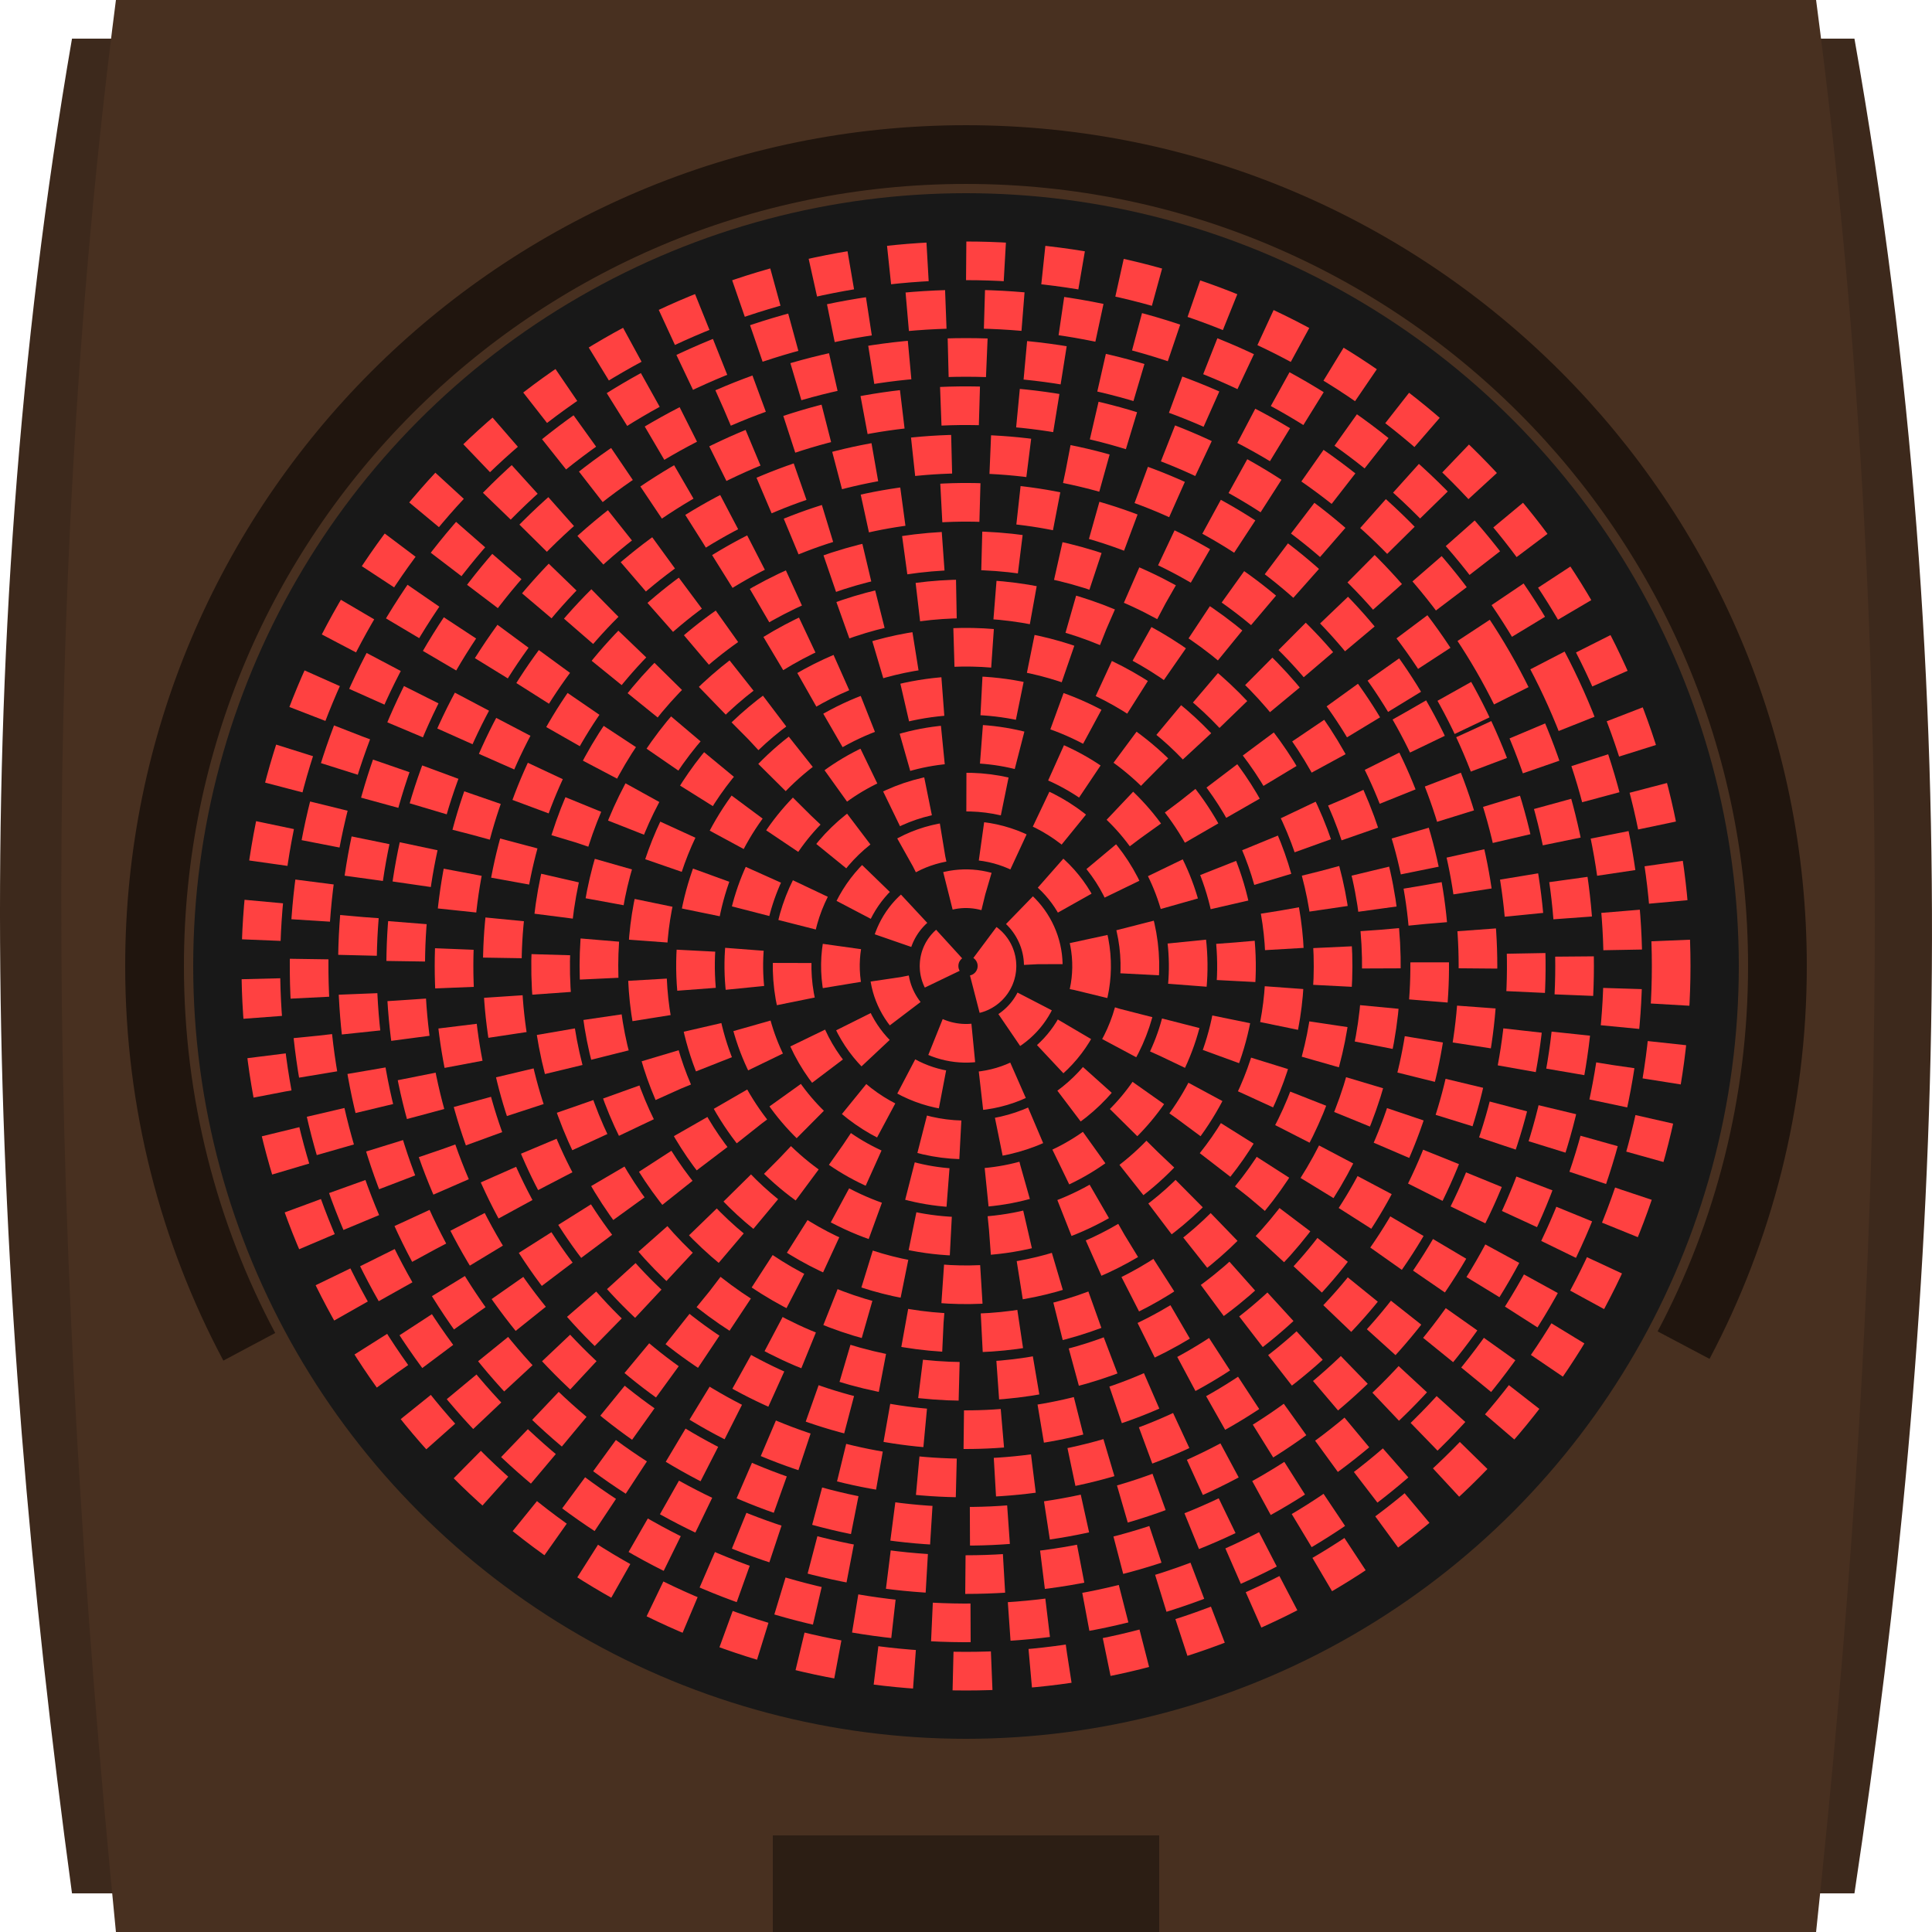 <?xml version="1.0" encoding="UTF-8" standalone="no"?>
<!-- Created with Inkscape (http://www.inkscape.org/) -->

<svg
   xmlns:dc="http://purl.org/dc/elements/1.1/"
   xmlns:cc="http://creativecommons.org/ns#"
   xmlns:rdf="http://www.w3.org/1999/02/22-rdf-syntax-ns#"
   xmlns:svg="http://www.w3.org/2000/svg"
   xmlns="http://www.w3.org/2000/svg"
   xmlns:sodipodi="http://sodipodi.sourceforge.net/DTD/sodipodi-0.dtd"
   xmlns:inkscape="http://www.inkscape.org/namespaces/inkscape"
   width="500"
   height="500"
   viewBox="0 0 132.292 132.292"
   version="1.1"
   id="svg8"
   inkscape:version="0.92.4 (5da689c313, 2019-01-14)"
   sodipodi:docname="tg009red.svg"
   inkscape:export-filename="C:\Users\minato\Documents\GitHub\mmgiss.github.io\trafficGirls\tg009chuobashi\tg009red.png"
   inkscape:export-xdpi="96"
   inkscape:export-ydpi="96">
  <defs
     id="defs2">
    <pattern
       inkscape:isstock="true"
       inkscape:stockid="Polka dots, large white"
       id="Polkadots-largewhite"
       patternTransform="translate(0,0) scale(10,10)"
       height="10"
       width="10"
       patternUnits="userSpaceOnUse"
       inkscape:collect="always">
      <circle
         id="circle2073"
         r="0.45"
         cy="0.810"
         cx="2.567"
         style="fill:white;stroke:none" />
      <circle
         id="circle2075"
         r="0.45"
         cy="2.33"
         cx="3.048"
         style="fill:white;stroke:none" />
      <circle
         id="circle2077"
         r="0.45"
         cy="2.415"
         cx="4.418"
         style="fill:white;stroke:none" />
      <circle
         id="circle2079"
         r="0.45"
         cy="3.029"
         cx="1.844"
         style="fill:white;stroke:none" />
      <circle
         id="circle2081"
         r="0.45"
         cy="1.363"
         cx="6.08"
         style="fill:white;stroke:none" />
      <circle
         id="circle2083"
         r="0.45"
         cy="4.413"
         cx="5.819"
         style="fill:white;stroke:none" />
      <circle
         id="circle2085"
         r="0.45"
         cy="4.048"
         cx="4.305"
         style="fill:white;stroke:none" />
      <circle
         id="circle2087"
         r="0.45"
         cy="3.045"
         cx="5.541"
         style="fill:white;stroke:none" />
      <circle
         id="circle2089"
         r="0.45"
         cy="5.527"
         cx="4.785"
         style="fill:white;stroke:none" />
      <circle
         id="circle2091"
         r="0.45"
         cy="5.184"
         cx="2.667"
         style="fill:white;stroke:none" />
      <circle
         id="circle2093"
         r="0.45"
         cy="1.448"
         cx="7.965"
         style="fill:white;stroke:none" />
      <circle
         id="circle2095"
         r="0.45"
         cy="5.049"
         cx="7.047"
         style="fill:white;stroke:none" />
      <circle
         id="circle2097"
         r="0.45"
         cy="0.895"
         cx="4.340"
         style="fill:white;stroke:none" />
      <circle
         id="circle2099"
         r="0.45"
         cy="0.340"
         cx="7.125"
         style="fill:white;stroke:none" />
      <circle
         id="circle2101"
         r="0.45"
         cy="1.049"
         cx="9.553"
         style="fill:white;stroke:none" />
      <circle
         id="circle2103"
         r="0.45"
         cy="2.689"
         cx="7.006"
         style="fill:white;stroke:none" />
      <circle
         id="circle2105"
         r="0.45"
         cy="2.689"
         cx="8.909"
         style="fill:white;stroke:none" />
      <circle
         id="circle2107"
         r="0.45"
         cy="4.407"
         cx="9.315"
         style="fill:white;stroke:none" />
      <circle
         id="circle2109"
         r="0.45"
         cy="3.870"
         cx="7.820"
         style="fill:white;stroke:none" />
      <circle
         id="circle2111"
         r="0.45"
         cy="5.948"
         cx="8.270"
         style="fill:white;stroke:none" />
      <circle
         id="circle2113"
         r="0.45"
         cy="7.428"
         cx="7.973"
         style="fill:white;stroke:none" />
      <circle
         id="circle2115"
         r="0.45"
         cy="8.072"
         cx="9.342"
         style="fill:white;stroke:none" />
      <circle
         id="circle2117"
         r="0.45"
         cy="9.315"
         cx="8.206"
         style="fill:white;stroke:none" />
      <circle
         id="circle2119"
         r="0.45"
         cy="9.475"
         cx="9.682"
         style="fill:white;stroke:none" />
      <circle
         id="circle2121"
         r="0.45"
         cy="6.186"
         cx="9.688"
         style="fill:white;stroke:none" />
      <circle
         id="circle2123"
         r="0.45"
         cy="6.296"
         cx="3.379"
         style="fill:white;stroke:none" />
      <circle
         id="circle2125"
         r="0.45"
         cy="8.204"
         cx="2.871"
         style="fill:white;stroke:none" />
      <circle
         id="circle2127"
         r="0.45"
         cy="8.719"
         cx="4.59"
         style="fill:white;stroke:none" />
      <circle
         id="circle2129"
         r="0.45"
         cy="9.671"
         cx="3.181"
         style="fill:white;stroke:none" />
      <circle
         id="circle2131"
         r="0.45"
         cy="7.315"
         cx="5.734"
         style="fill:white;stroke:none" />
      <circle
         id="circle2133"
         r="0.45"
         cy="6.513"
         cx="6.707"
         style="fill:white;stroke:none" />
      <circle
         id="circle2135"
         r="0.45"
         cy="9.670"
         cx="5.730"
         style="fill:white;stroke:none" />
      <circle
         id="circle2137"
         r="0.45"
         cy="8.373"
         cx="6.535"
         style="fill:white;stroke:none" />
      <circle
         id="circle2139"
         r="0.45"
         cy="7.154"
         cx="4.37"
         style="fill:white;stroke:none" />
      <circle
         id="circle2141"
         r="0.45"
         cy="7.25"
         cx="0.622"
         style="fill:white;stroke:none" />
      <circle
         id="circle2143"
         r="0.45"
         cy="5.679"
         cx="0.831"
         style="fill:white;stroke:none" />
      <circle
         id="circle2145"
         r="0.45"
         cy="8.519"
         cx="1.257"
         style="fill:white;stroke:none" />
      <circle
         id="circle2147"
         r="0.45"
         cy="6.877"
         cx="1.989"
         style="fill:white;stroke:none" />
      <circle
         id="circle2149"
         r="0.45"
         cy="3.181"
         cx="0.374"
         style="fill:white;stroke:none" />
      <circle
         id="circle2151"
         r="0.45"
         cy="1.664"
         cx="1.166"
         style="fill:white;stroke:none" />
      <circle
         id="circle2153"
         r="0.45"
         cy="0.093"
         cx="1.151"
         style="fill:white;stroke:none" />
      <circle
         id="circle2155"
         r="0.45"
         cy="10.093"
         cx="1.151"
         style="fill:white;stroke:none" />
      <circle
         id="circle2157"
         r="0.45"
         cy="4.451"
         cx="1.302"
         style="fill:white;stroke:none" />
      <circle
         id="circle2159"
         r="0.45"
         cy="3.763"
         cx="3.047"
         style="fill:white;stroke:none" />
    </pattern>
  </defs>
  <sodipodi:namedview
     id="base"
     pagecolor="#ffffff"
     bordercolor="#666666"
     borderopacity="1.0"
     inkscape:pageopacity="0.0"
     inkscape:pageshadow="2"
     inkscape:zoom="1.28"
     inkscape:cx="311.99749"
     inkscape:cy="368.94157"
     inkscape:document-units="mm"
     inkscape:current-layer="layer1"
     showgrid="false"
     units="px"
     inkscape:snap-bbox="true"
     inkscape:snap-bbox-midpoints="true"
     inkscape:snap-bbox-edge-midpoints="true"
     inkscape:bbox-nodes="true"
     inkscape:bbox-paths="true"
     inkscape:window-width="1920"
     inkscape:window-height="1057"
     inkscape:window-x="-8"
     inkscape:window-y="-8"
     inkscape:window-maximized="1"
     inkscape:snap-midpoints="true"
     showguides="false" />
  <g
     inkscape:label="レイヤー 1"
     inkscape:groupmode="layer"
     id="layer1"
     transform="translate(0,-164.708)">
    <path
       style="fill:#3d291c;fill-opacity:1;stroke:none;stroke-width:1.323;stroke-miterlimit:4;stroke-dasharray:none;stroke-opacity:1"
       d="M 4.93,167.354 H 126.981 c 8.082,45.649 6.004,87.13 0,127 H 4.93 c -5.693,-41.914 -7.399,-84.122 0,-127 z"
       id="rect45"
       inkscape:connector-curvature="0"
       sodipodi:nodetypes="ccccc" />
    <path
       style="fill:#483020;fill-opacity:1;stroke:none;stroke-width:3.969;stroke-miterlimit:4;stroke-dasharray:none;stroke-opacity:1"
       d="m 7.938,164.708 h 116.417 c 6.367,48.457 4.25,92.396 0,132.292 H 7.938 c -4.478,-45.377 -5.479,-89.76 0,-132.292 z"
       id="rect4611"
       inkscape:connector-curvature="0"
       sodipodi:nodetypes="ccccc" />
    <rect
       style="fill:#2c1e14;fill-opacity:1;stroke:none;stroke-width:7.937;stroke-miterlimit:4;stroke-dasharray:none;stroke-opacity:1"
       id="rect873"
       width="26.458"
       height="6.615"
       x="52.917"
       y="290.385" />
    <circle
       style="fill:#181818;fill-opacity:1;stroke:none;stroke-width:1.323;stroke-miterlimit:4;stroke-dasharray:none;stroke-opacity:1"
       id="path852-6"
       cx="66.146"
       cy="230.854"
       r="52.917" />
    <path
       style="fill:none;fill-opacity:1;stroke:#20150e;stroke-width:4.022;stroke-miterlimit:4;stroke-dasharray:none;stroke-opacity:1"
       d="m 17.069,256.929 c -4.14,-7.776 -6.486,-16.651 -6.486,-26.075 0,-30.686 24.876,-55.562 55.562,-55.562 30.686,0 55.563,24.876 55.563,55.562 0,9.378 -2.323,18.213 -6.426,25.961"
       id="path852-7"
       inkscape:connector-curvature="0"
       sodipodi:nodetypes="csssc" />
    <circle
       style="fill:none;fill-opacity:1;stroke:#ff4141;stroke-width:2.646;stroke-miterlimit:4;stroke-dasharray:2.646, 2.646;stroke-dashoffset:0;stroke-opacity:1"
       id="path852-6-5-9"
       cx="66.146"
       cy="230.854"
       r="48.286" />
    <circle
       style="fill:none;fill-opacity:1;stroke:#ff4141;stroke-width:2.646;stroke-miterlimit:4;stroke-dasharray:2.646, 2.646;stroke-dashoffset:0;stroke-opacity:1"
       id="path852-6-5-9-1"
       cx="-37.615"
       cy="237.179"
       r="44.979"
       transform="rotate(-25)" />
    <circle
       style="fill:none;fill-opacity:1;stroke:#ff4141;stroke-width:2.646;stroke-miterlimit:4;stroke-dasharray:2.646, 2.646;stroke-dashoffset:0;stroke-opacity:1"
       id="path852-6-5-9-1-4"
       cx="-58.143"
       cy="232.999"
       r="41.672"
       transform="rotate(-30)" />
    <circle
       style="fill:none;fill-opacity:1;stroke:#ff4141;stroke-width:2.646;stroke-miterlimit:4;stroke-dasharray:2.646, 2.646;stroke-dashoffset:0;stroke-opacity:1"
       id="path852-6-5-9-1-4-7"
       cx="-37.615"
       cy="237.179"
       r="38.365"
       transform="rotate(-25)" />
    <circle
       style="fill:none;fill-opacity:1;stroke:#ff4141;stroke-width:2.646;stroke-miterlimit:4;stroke-dasharray:2.646, 2.646;stroke-dashoffset:0;stroke-opacity:1"
       id="path852-6-5-9-1-4-7-7"
       cx="-58.143"
       cy="232.999"
       r="35.057"
       transform="rotate(-30)" />
    <circle
       style="fill:none;fill-opacity:1;stroke:#ff4141;stroke-width:2.646;stroke-miterlimit:4;stroke-dasharray:2.646, 2.646;stroke-dashoffset:0;stroke-opacity:1"
       id="path852-6-5-9-1-4-7-7-5"
       cx="25.054"
       cy="238.833"
       r="31.75"
       transform="rotate(-10)" />
    <circle
       style="fill:none;fill-opacity:1;stroke:#ff4141;stroke-width:2.646;stroke-miterlimit:4;stroke-dasharray:2.646, 2.646;stroke-dashoffset:0;stroke-opacity:1"
       id="path852-6-5-9-1-4-7-7-5-7"
       cx="45.774"
       cy="235.741"
       r="28.443"
       transform="rotate(-5)" />
    <circle
       style="fill:none;fill-opacity:1;stroke:#ff4141;stroke-width:2.646;stroke-miterlimit:4;stroke-dasharray:2.646, 2.646;stroke-dashoffset:0;stroke-opacity:1"
       id="path852-6-5-9-1-4-7-7-5-7-2"
       cx="4.143"
       cy="240.108"
       r="25.135"
       transform="rotate(-15)" />
    <circle
       style="fill:none;fill-opacity:1;stroke:#ff4141;stroke-width:2.646;stroke-miterlimit:4;stroke-dasharray:2.646, 2.646;stroke-dashoffset:0;stroke-opacity:1"
       id="path852-6-5-9-1-4-7-7-5-7-2-2"
       cx="25.054"
       cy="238.833"
       r="21.828"
       transform="rotate(-10)" />
    <circle
       style="fill:none;fill-opacity:1;stroke:#ff4141;stroke-width:2.646;stroke-miterlimit:4;stroke-dasharray:2.646, 2.646;stroke-dashoffset:0;stroke-opacity:1"
       id="path852-6-5-9-1-4-7-7-5-7-2-2-9"
       cx="45.774"
       cy="235.741"
       r="18.521"
       transform="rotate(-5)" />
    <circle
       style="fill:none;fill-opacity:1;stroke:#ff4141;stroke-width:2.646;stroke-miterlimit:4;stroke-dasharray:2.646, 2.646;stroke-dashoffset:0;stroke-opacity:1"
       id="path852-6-5-9-1-4-7-7-5-7-2-2-9-7"
       cx="45.774"
       cy="235.741"
       r="15.214"
       transform="rotate(-5)" />
    <circle
       style="fill:none;fill-opacity:1;stroke:#ff4141;stroke-width:2.646;stroke-miterlimit:4;stroke-dasharray:2.646, 2.646;stroke-dashoffset:0;stroke-opacity:1"
       id="path852-6-5-9-1-4-7-7-5-7-2-2-9-7-8"
       cx="25.054"
       cy="238.833"
       r="11.906"
       transform="rotate(-10)" />
    <circle
       style="fill:none;fill-opacity:1;stroke:#ff4141;stroke-width:2.646;stroke-miterlimit:4;stroke-dasharray:2.646, 2.646;stroke-dashoffset:0;stroke-opacity:1"
       id="path852-6-5-9-1-4-7-7-5-7-2-2-9-7-8-8"
       cx="45.774"
       cy="235.741"
       r="8.599"
       transform="rotate(-5)" />
    <circle
       style="fill:none;fill-opacity:1;stroke:#ff4141;stroke-width:2.646;stroke-miterlimit:4;stroke-dasharray:2.646, 2.646;stroke-dashoffset:0;stroke-opacity:1"
       id="path852-6-5-9-1-4-7-7-5-7-2-2-9-7-8-8-5"
       cx="-58.143"
       cy="232.999"
       r="5.292"
       transform="rotate(-30)" />
    <circle
       style="fill:none;fill-opacity:1;stroke:#ff4141;stroke-width:2.646;stroke-miterlimit:4;stroke-dasharray:2.646, 2.646;stroke-dashoffset:0;stroke-opacity:1"
       id="path852-6-5-9-1-4-7-7-5-7-2-2-9-7-8-8-5-1"
       cx="66.284"
       cy="230.854"
       r="1.984" />
  </g>
</svg>
